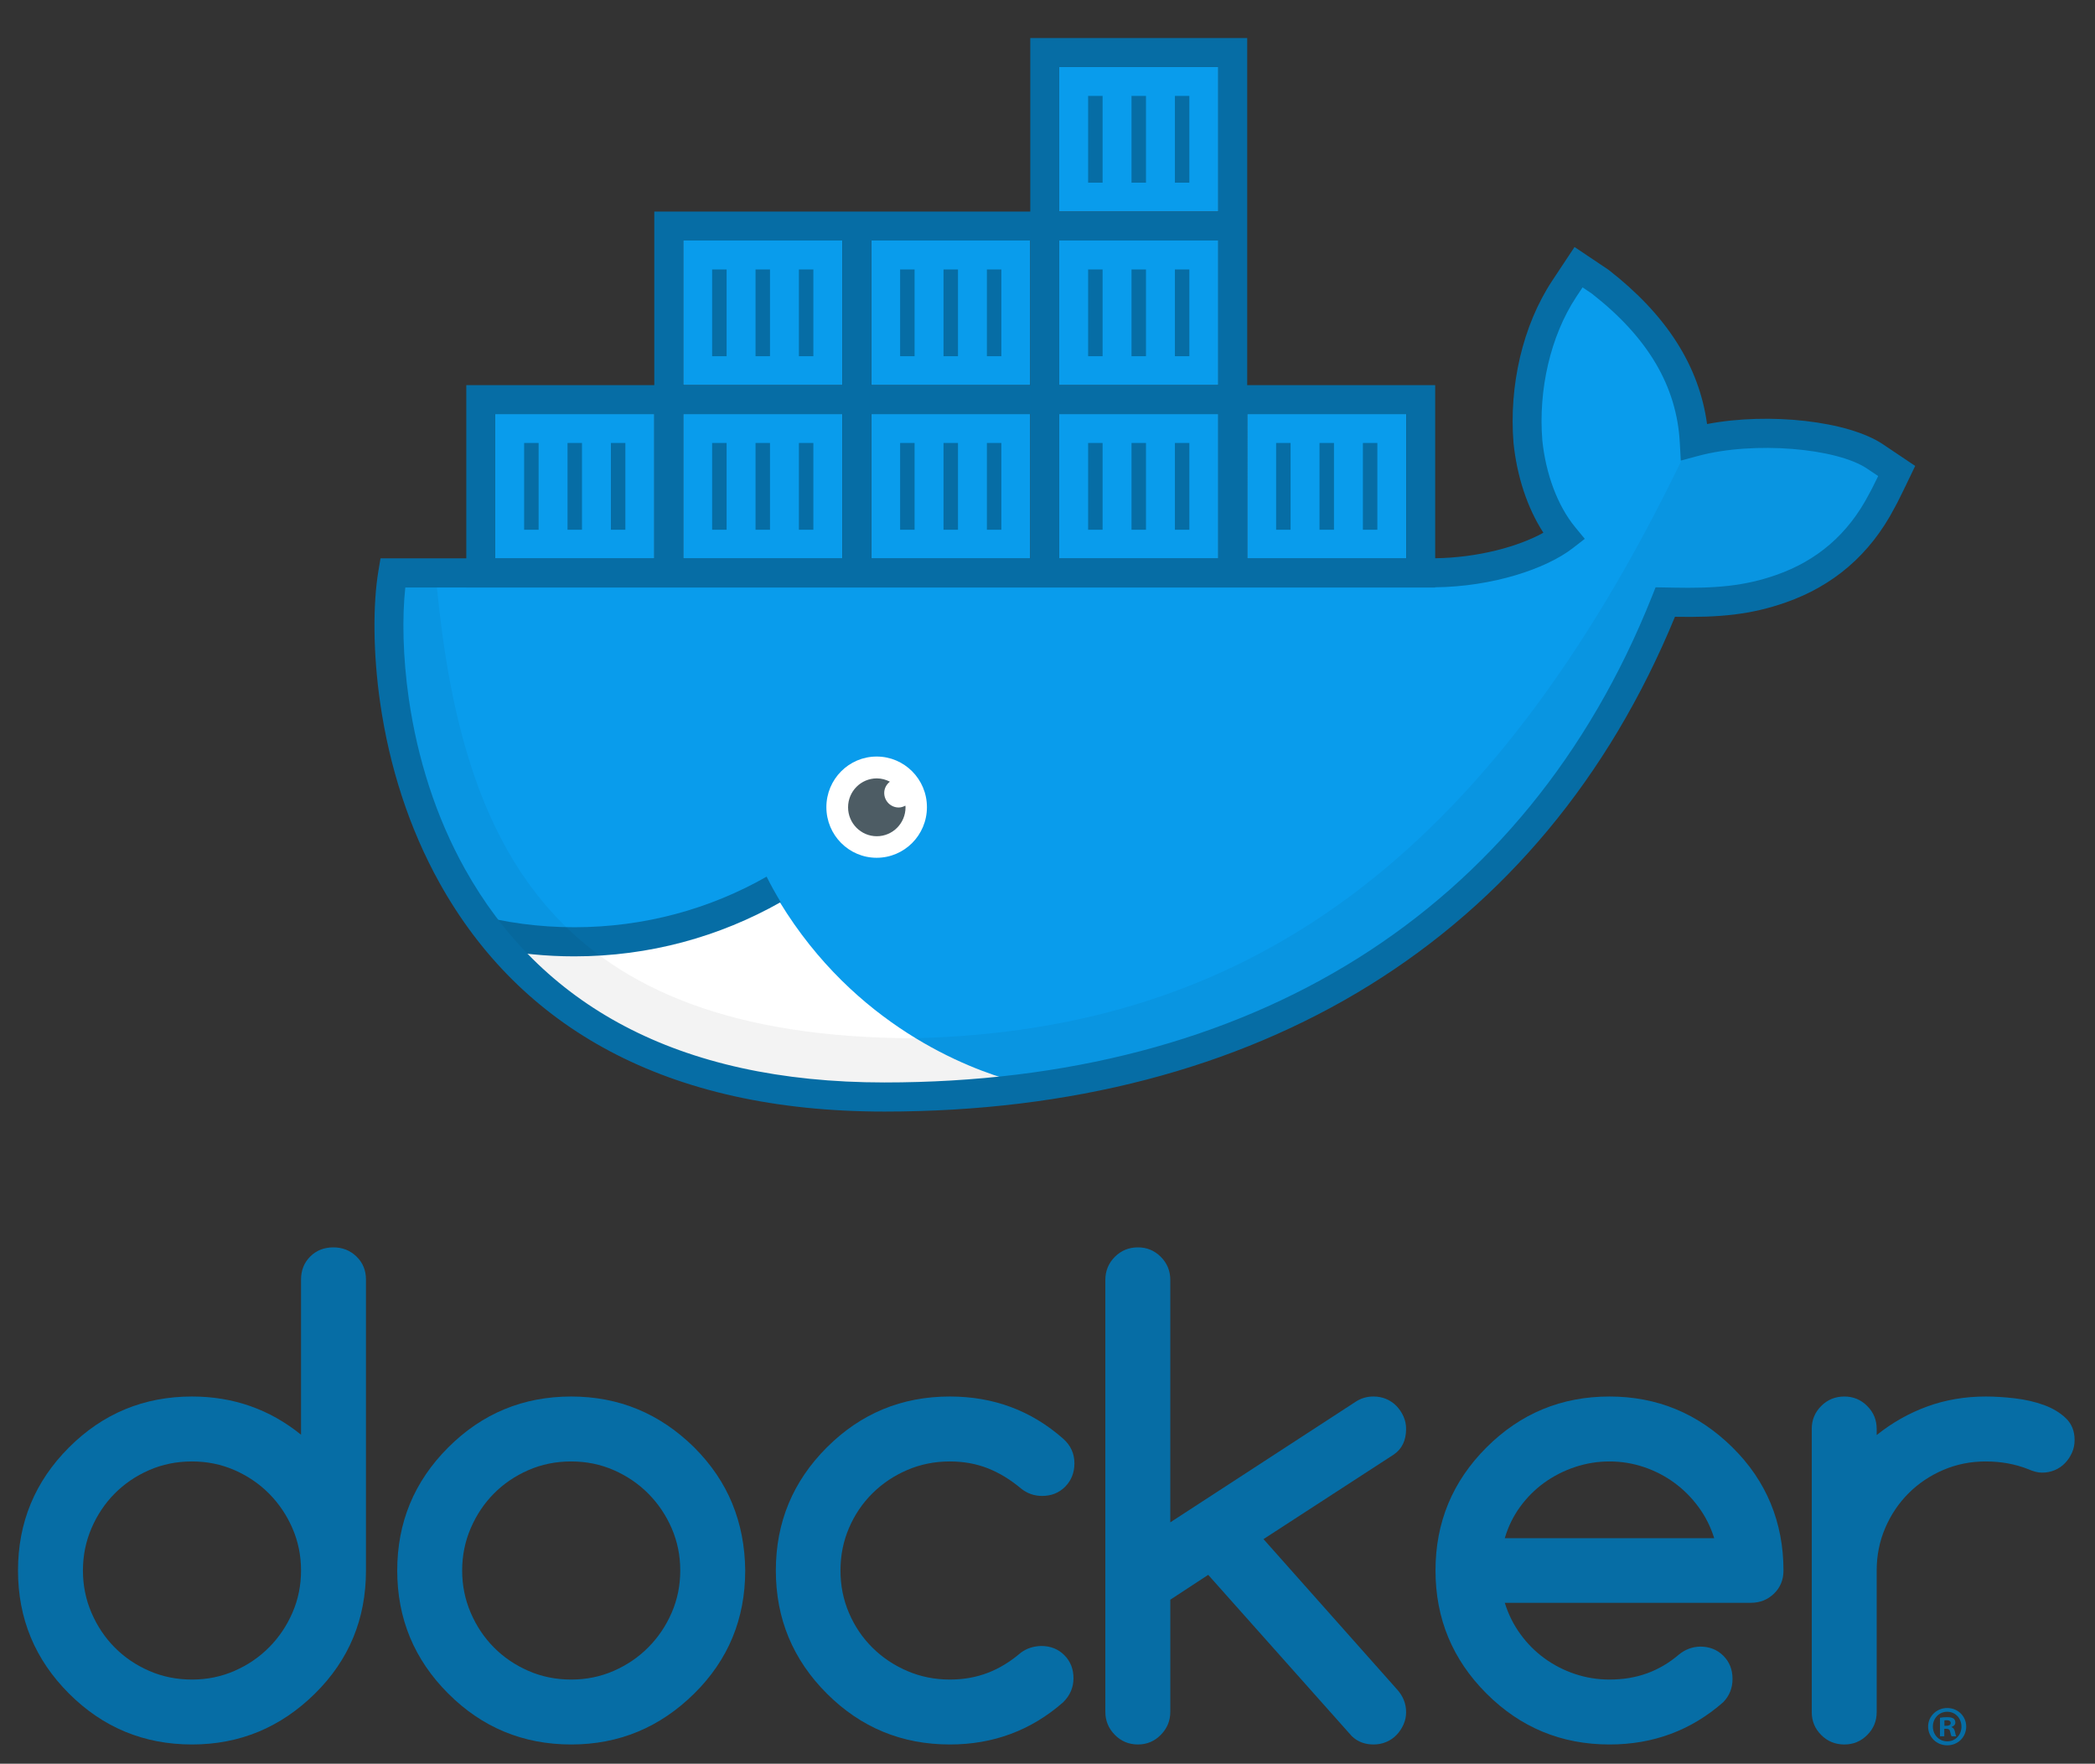 <?xml version="1.0" encoding="UTF-8" standalone="no"?>
<svg
   xmlns:dc="http://purl.org/dc/elements/1.1/"
   xmlns:cc="http://creativecommons.org/ns#"
   xmlns:rdf="http://www.w3.org/1999/02/22-rdf-syntax-ns#"
   xmlns:svg="http://www.w3.org/2000/svg"
   xmlns="http://www.w3.org/2000/svg"
   viewBox="0 0 430 362"
   height="362"
   width="430"
   xml:space="preserve"
   id="svg2"
   version="1.1"><rect x="0" y="0" width="430" height="362" fill="#333333" stroke="none"/><defs
     id="defs6"><clipPath
       id="clipPath36"
       clipPathUnits="userSpaceOnUse"><path
         id="path34"
         d="M 0,271.5 H 322.5 V 0 H 0 Z" /></clipPath><clipPath
       id="clipPath48"
       clipPathUnits="userSpaceOnUse"><path
         id="path46"
         d="m 78.256,125.631 c 13.628,-11.363 37.908,-32.807 77.934,-20.563 v 0 c -7.309,1.986 -24.552,8.631 -36.12,27.594 v 0 c -18.167,-6.301 -37.725,-7.212 -41.814,-7.031" /></clipPath><clipPath
       id="clipPath58"
       clipPathUnits="userSpaceOnUse"><path
         id="path56"
         d="M 0,271.5 H 322.5 V 0 H 0 Z" /></clipPath><clipPath
       id="clipPath78"
       clipPathUnits="userSpaceOnUse"><path
         id="path76"
         d="M 58.216,204.954 H 292.208 V 102.556 H 58.216 Z" /></clipPath></defs><g
     transform="matrix(1.333,0,0,-1.333,0,362)"
     id="g10"><path
       id="path12"
       style="fill:#099cec;fill-opacity:1;fill-rule:evenodd;stroke:none"
       d="m 129.692,207.815 h -24.493 v -22.267 h 24.493 z" /><path
       id="path14"
       style="fill:#099cec;fill-opacity:1;fill-rule:evenodd;stroke:none"
       d="M 100.746,207.815 H 76.253 v -22.267 h 24.493 z" /><path
       id="path16"
       style="fill:#099cec;fill-opacity:1;fill-rule:evenodd;stroke:none"
       d="m 158.639,207.815 h -24.493 v -22.267 h 24.493 z" /><path
       id="path18"
       style="fill:#099cec;fill-opacity:1;fill-rule:evenodd;stroke:none"
       d="m 187.586,207.815 h -24.493 v -22.267 h 24.493 z" /><path
       id="path20"
       style="fill:#099cec;fill-opacity:1;fill-rule:evenodd;stroke:none"
       d="M 216.533,207.815 H 192.04 v -22.267 h 24.493 z" /><path
       id="path22"
       style="fill:#099cec;fill-opacity:1;fill-rule:evenodd;stroke:none"
       d="m 129.692,234.535 h -24.493 v -22.267 h 24.493 z" /><path
       id="path24"
       style="fill:#099cec;fill-opacity:1;fill-rule:evenodd;stroke:none"
       d="m 158.639,234.535 h -24.493 v -22.267 h 24.493 z" /><path
       id="path26"
       style="fill:#099cec;fill-opacity:1;fill-rule:evenodd;stroke:none"
       d="m 187.586,234.535 h -24.493 v -22.267 h 24.493 z" /><path
       id="path28"
       style="fill:#099cec;fill-opacity:1;fill-rule:evenodd;stroke:none"
       d="m 187.586,261.255 h -24.493 v -22.267 h 24.493 z" /><g
       id="g30"><g
         clip-path="url(#clipPath36)"
         id="g32"><g
           transform="translate(289.486,200.94)"
           id="g38"><path
             id="path40"
             style="fill:#099cec;fill-opacity:1;fill-rule:evenodd;stroke:none"
             d="m 0,0 c -5.027,3.384 -18.234,4.828 -27.838,2.242 -0.516,9.566 -5.449,17.627 -14.473,24.657 l -3.34,2.242 -2.227,-3.362 c -4.375,-6.642 -6.219,-15.491 -5.566,-23.537 0.515,-4.956 2.239,-10.529 5.566,-14.571 -2.549,-1.981 -10.473,-5.808 -21.153,-5.604 h -159.207 c -2.831,-16.812 2.017,-80.698 75.707,-80.698 54.706,0 99.658,24.602 120.24,76.215 6.772,-0.111 24.651,-1.214 33.4,15.691 0.213,0.285 2.227,4.483 2.227,4.483 z" /></g></g></g><g
       id="g42"><g
         clip-path="url(#clipPath48)"
         id="g44"><path
           id="path50"
           style="fill:#ffffff;fill-opacity:1;fill-rule:nonzero;stroke:none"
           d="m 67.123,90.272 h 100.2 v 53.523 h -100.2 z" /></g></g><g
       id="g52"><g
         clip-path="url(#clipPath58)"
         id="g54"><g
           transform="translate(118.041,136.585)"
           id="g60"><path
             id="path62"
             style="fill:#066da5;fill-opacity:1;fill-rule:evenodd;stroke:none"
             d="m 0,0 c -8.74,-4.987 -18.871,-7.79 -29.615,-7.79 -5.445,0 -10.718,0.725 -15.737,2.081 l 3.179,-5.341 c 4.062,-0.802 8.26,-1.223 12.558,-1.223 11.579,0 22.378,3.026 31.786,8.35 C 1.392,-2.634 0.668,-1.345 0,0" /></g><g
           transform="translate(134.985,139.492)"
           id="g64"><path
             id="path66"
             style="fill:#ffffff;fill-opacity:1;fill-rule:evenodd;stroke:none"
             d="m 0,0 c 4.275,0 7.741,3.489 7.741,7.793 0,4.305 -3.466,7.794 -7.741,7.794 -4.276,0 -7.742,-3.489 -7.742,-7.794 C -7.742,3.489 -4.276,0 0,0" /></g><g
           transform="translate(136.15,149.475)"
           id="g68"><path
             id="path70"
             style="fill:#4d5c64;fill-opacity:1;fill-rule:nonzero;stroke:none"
             d="m 0,0 c 0,0.714 0.353,1.322 0.87,1.732 -0.606,0.315 -1.284,0.509 -2.013,0.509 -2.443,0 -4.424,-1.993 -4.424,-4.453 0,-2.459 1.981,-4.454 4.424,-4.454 2.443,0 4.424,1.995 4.424,4.454 0,0.087 -0.021,0.17 -0.026,0.256 C 2.943,-2.123 2.604,-2.242 2.227,-2.242 0.997,-2.242 0,-1.238 0,0" /></g><g
           id="g72"><g
             id="g74" /><g
             id="g86"><g
               style="opacity:0.05"
               id="g84"
               clip-path="url(#clipPath78)"><g
                 id="g82"
                 transform="translate(288.845,201.336)"><path
                   id="path80"
                   style="fill:#000000;fill-opacity:1;fill-rule:evenodd;stroke:none"
                   d="m 0,0 c -5.011,3.362 -18.71,4.937 -27.862,2.276 l -2.043,-2.88 c -29.838,-61.757 -67.178,-87.864 -118.198,-89.026 -55.638,0.153 -69.56,29.489 -73.48,69.49 h -8.906 c -1.147,-16.812 3.145,-78.639 77.405,-78.639 54.776,0 99.866,24.545 120.686,76.103 6.791,-0.113 25.717,-0.113 34.068,16.812 l 1.693,3.584 z" /></g></g></g></g><path
           id="path88"
           style="fill:#066da5;fill-opacity:1;fill-rule:nonzero;stroke:none"
           d="m 80.706,190.001 h 2.227 v 13.36 h -2.227 z" /><path
           id="path90"
           style="fill:#066da5;fill-opacity:1;fill-rule:nonzero;stroke:none"
           d="m 87.386,190.001 h 2.227 v 13.36 h -2.227 z" /><path
           id="path92"
           style="fill:#066da5;fill-opacity:1;fill-rule:nonzero;stroke:none"
           d="m 94.066,190.001 h 2.227 v 13.36 h -2.227 z" /><path
           id="path94"
           style="fill:#066da5;fill-opacity:1;fill-rule:nonzero;stroke:none"
           d="m 109.652,190.001 h 2.227 v 13.36 h -2.227 z" /><path
           id="path96"
           style="fill:#066da5;fill-opacity:1;fill-rule:nonzero;stroke:none"
           d="m 116.333,190.001 h 2.227 v 13.36 h -2.227 z" /><path
           id="path98"
           style="fill:#066da5;fill-opacity:1;fill-rule:nonzero;stroke:none"
           d="m 123.013,190.001 h 2.227 v 13.36 h -2.227 z" /><path
           id="path100"
           style="fill:#066da5;fill-opacity:1;fill-rule:nonzero;stroke:none"
           d="m 138.599,190.001 h 2.227 v 13.36 h -2.227 z" /><path
           id="path102"
           style="fill:#066da5;fill-opacity:1;fill-rule:nonzero;stroke:none"
           d="m 145.279,190.001 h 2.227 v 13.36 h -2.227 z" /><path
           id="path104"
           style="fill:#066da5;fill-opacity:1;fill-rule:nonzero;stroke:none"
           d="m 151.959,190.001 h 2.227 v 13.36 h -2.227 z" /><path
           id="path106"
           style="fill:#066da5;fill-opacity:1;fill-rule:nonzero;stroke:none"
           d="m 167.546,190.001 h 2.227 v 13.36 h -2.227 z" /><path
           id="path108"
           style="fill:#066da5;fill-opacity:1;fill-rule:nonzero;stroke:none"
           d="m 174.226,190.001 h 2.227 v 13.36 h -2.227 z" /><path
           id="path110"
           style="fill:#066da5;fill-opacity:1;fill-rule:nonzero;stroke:none"
           d="m 180.906,190.001 h 2.227 v 13.36 h -2.227 z" /><path
           id="path112"
           style="fill:#066da5;fill-opacity:1;fill-rule:nonzero;stroke:none"
           d="m 196.493,190.001 h 2.227 v 13.36 h -2.227 z" /><path
           id="path114"
           style="fill:#066da5;fill-opacity:1;fill-rule:nonzero;stroke:none"
           d="m 203.173,190.001 h 2.227 v 13.36 h -2.227 z" /><path
           id="path116"
           style="fill:#066da5;fill-opacity:1;fill-rule:nonzero;stroke:none"
           d="m 209.853,190.001 h 2.227 v 13.36 h -2.227 z" /><path
           id="path118"
           style="fill:#066da5;fill-opacity:1;fill-rule:nonzero;stroke:none"
           d="m 116.333,216.722 h 2.227 v 13.36 h -2.227 z" /><path
           id="path120"
           style="fill:#066da5;fill-opacity:1;fill-rule:nonzero;stroke:none"
           d="m 123.013,216.722 h 2.227 v 13.36 h -2.227 z" /><path
           id="path122"
           style="fill:#066da5;fill-opacity:1;fill-rule:nonzero;stroke:none"
           d="m 138.599,216.722 h 2.227 v 13.36 h -2.227 z" /><path
           id="path124"
           style="fill:#066da5;fill-opacity:1;fill-rule:nonzero;stroke:none"
           d="m 145.279,216.722 h 2.227 v 13.36 h -2.227 z" /><path
           id="path126"
           style="fill:#066da5;fill-opacity:1;fill-rule:nonzero;stroke:none"
           d="m 151.959,216.722 h 2.227 v 13.36 h -2.227 z" /><path
           id="path128"
           style="fill:#066da5;fill-opacity:1;fill-rule:nonzero;stroke:none"
           d="m 167.546,216.722 h 2.227 v 13.36 h -2.227 z" /><path
           id="path130"
           style="fill:#066da5;fill-opacity:1;fill-rule:nonzero;stroke:none"
           d="m 174.226,216.722 h 2.227 v 13.36 h -2.227 z" /><path
           id="path132"
           style="fill:#066da5;fill-opacity:1;fill-rule:nonzero;stroke:none"
           d="m 180.906,216.722 h 2.227 v 13.36 h -2.227 z" /><path
           id="path134"
           style="fill:#066da5;fill-opacity:1;fill-rule:nonzero;stroke:none"
           d="m 174.226,243.441 h 2.227 v 13.36 h -2.227 z" /><path
           id="path136"
           style="fill:#066da5;fill-opacity:1;fill-rule:nonzero;stroke:none"
           d="m 167.546,243.441 h 2.227 v 13.36 h -2.227 z" /><path
           id="path138"
           style="fill:#066da5;fill-opacity:1;fill-rule:nonzero;stroke:none"
           d="m 180.906,243.441 h 2.227 v 13.36 h -2.227 z" /><path
           id="path140"
           style="fill:#066da5;fill-opacity:1;fill-rule:nonzero;stroke:none"
           d="m 109.652,216.722 h 2.227 v 13.36 h -2.227 z" /><g
           transform="translate(45.037,23.268)"
           id="g142"><path
             id="path144"
             style="fill:#066da5;fill-opacity:1;fill-rule:nonzero;stroke:none"
             d="m 0,0 c -0.877,-2.026 -2.073,-3.803 -3.587,-5.332 -1.515,-1.532 -3.293,-2.746 -5.333,-3.637 -2.042,-0.895 -4.226,-1.341 -6.556,-1.341 -2.36,0 -4.56,0.446 -6.602,1.341 -2.042,0.891 -3.812,2.096 -5.308,3.612 -1.501,1.514 -2.688,3.291 -3.565,5.333 -0.877,2.04 -1.316,4.211 -1.316,6.506 0,2.296 0.439,4.465 1.316,6.506 0.877,2.04 2.064,3.819 3.565,5.336 1.496,1.511 3.266,2.716 5.308,3.611 2.042,0.891 4.242,1.338 6.602,1.338 2.33,0 4.514,-0.447 6.556,-1.338 2.04,-0.895 3.818,-2.106 5.333,-3.636 C -2.073,16.767 -0.877,14.99 0,12.964 0.877,10.938 1.316,8.778 1.316,6.482 1.316,4.187 0.877,2.024 0,0 M 6.292,56.235 C 4.856,56.235 3.667,55.763 2.728,54.823 1.786,53.881 1.316,52.695 1.316,51.261 V 27.389 c -4.848,3.923 -10.445,5.882 -16.792,5.882 -7.399,0 -13.713,-2.614 -18.944,-7.844 -5.23,-5.233 -7.845,-11.546 -7.845,-18.945 0,-7.399 2.615,-13.713 7.845,-18.944 5.231,-5.23 11.545,-7.845 18.944,-7.845 7.335,0 13.65,2.615 18.945,7.845 5.231,5.168 7.845,11.483 7.845,18.944 v 44.779 c 0,1.434 -0.486,2.62 -1.459,3.562 -0.973,0.94 -2.16,1.412 -3.563,1.412" /></g><g
           transform="translate(103.431,23.268)"
           id="g146"><path
             id="path148"
             style="fill:#066da5;fill-opacity:1;fill-rule:nonzero;stroke:none"
             d="m 0,0 c -0.877,-2.026 -2.075,-3.803 -3.589,-5.332 -1.515,-1.532 -3.294,-2.746 -5.333,-3.637 -2.042,-0.895 -4.226,-1.341 -6.556,-1.341 -2.36,0 -4.56,0.446 -6.6,1.341 -2.042,0.891 -3.812,2.096 -5.31,3.612 -1.501,1.514 -2.688,3.291 -3.565,5.333 -0.877,2.04 -1.316,4.211 -1.316,6.506 0,2.296 0.439,4.465 1.316,6.506 0.877,2.04 2.064,3.819 3.565,5.336 1.498,1.511 3.268,2.716 5.31,3.611 2.04,0.891 4.24,1.338 6.6,1.338 2.33,0 4.514,-0.447 6.556,-1.338 2.039,-0.895 3.818,-2.106 5.333,-3.636 C -2.075,16.767 -0.877,14.99 0,12.964 0.875,10.938 1.313,8.778 1.313,6.482 1.313,4.187 0.875,2.024 0,0 m 3.467,25.427 c -5.295,5.23 -11.61,7.844 -18.945,7.844 -7.399,0 -13.714,-2.614 -18.942,-7.844 -5.233,-5.233 -7.847,-11.546 -7.847,-18.945 0,-7.399 2.614,-13.713 7.847,-18.944 5.228,-5.23 11.543,-7.845 18.942,-7.845 7.335,0 13.65,2.615 18.945,7.845 5.23,5.168 7.847,11.483 7.847,18.944 -0.034,3.699 -0.695,7.128 -1.986,10.285 -1.292,3.158 -3.245,6.044 -5.861,8.66" /></g><g
           transform="translate(216.506,51.565)"
           id="g150"><path
             id="path152"
             style="fill:#066da5;fill-opacity:1;fill-rule:nonzero;stroke:none"
             d="m 0,0 c 0,0.67 -0.134,1.307 -0.405,1.913 -0.272,0.606 -0.631,1.14 -1.078,1.603 -0.448,0.461 -0.973,0.819 -1.579,1.078 -0.605,0.254 -1.26,0.381 -1.961,0.381 -0.989,0 -1.882,-0.257 -2.679,-0.765 L -36.308,-14.4 v 37.315 c 0,1.402 -0.488,2.589 -1.461,3.564 -0.971,0.972 -2.144,1.459 -3.516,1.459 -1.405,0 -2.592,-0.487 -3.563,-1.459 -0.973,-0.975 -1.46,-2.162 -1.46,-3.564 V -43.58 c 0,-1.372 0.487,-2.555 1.46,-3.541 0.971,-0.988 2.158,-1.483 3.563,-1.483 1.372,0 2.545,0.495 3.516,1.483 0.973,0.986 1.461,2.169 1.461,3.541 v 17.269 l 5.836,3.826 22.102,-24.828 c 0.891,-0.861 2.008,-1.291 3.347,-1.291 0.701,0 1.356,0.127 1.961,0.383 0.606,0.254 1.131,0.613 1.579,1.075 0.447,0.461 0.806,0.999 1.078,1.604 0.271,0.604 0.405,1.244 0.405,1.912 0,1.308 -0.463,2.472 -1.387,3.494 L -21.958,-16.983 -1.913,-3.97 C -0.639,-3.108 0,-1.788 0,0" /></g><g
           transform="translate(134.34,41.638)"
           id="g154"><path
             id="path156"
             style="fill:#066da5;fill-opacity:1;fill-rule:nonzero;stroke:none"
             d="m 0,0 c 1.529,1.514 3.315,2.71 5.357,3.587 2.042,0.878 4.226,1.316 6.556,1.316 2.104,0 4.047,-0.351 5.836,-1.05 1.783,-0.704 3.491,-1.742 5.117,-3.111 0.957,-0.766 2.041,-1.149 3.253,-1.149 1.436,0 2.623,0.479 3.565,1.436 0.939,0.957 1.411,2.153 1.411,3.587 0,1.499 -0.574,2.759 -1.723,3.781 -4.912,4.335 -10.73,6.504 -17.459,6.504 -7.402,0 -13.717,-2.614 -18.945,-7.844 -5.231,-5.233 -7.847,-11.546 -7.847,-18.945 0,-7.399 2.616,-13.714 7.847,-18.944 5.228,-5.231 11.543,-7.845 18.945,-7.845 6.695,0 12.516,2.168 17.459,6.506 1.053,1.054 1.579,2.278 1.579,3.683 0,1.436 -0.472,2.623 -1.41,3.565 -0.942,0.94 -2.131,1.412 -3.565,1.412 -1.211,-0.034 -2.265,-0.384 -3.157,-1.053 -1.594,-1.372 -3.287,-2.401 -5.07,-3.086 -1.789,-0.686 -3.732,-1.03 -5.836,-1.03 -2.33,0 -4.514,0.44 -6.556,1.317 -2.042,0.877 -3.828,2.073 -5.357,3.587 -1.532,1.514 -2.737,3.294 -3.612,5.335 -0.877,2.04 -1.316,4.224 -1.316,6.553 0,2.326 0.439,4.513 1.316,6.555 0.875,2.04 2.08,3.817 3.612,5.333" /></g><g
           transform="translate(318.099,53.192)"
           id="g158"><path
             id="path160"
             style="fill:#066da5;fill-opacity:1;fill-rule:nonzero;stroke:none"
             d="m 0,0 c -0.894,0.859 -2.018,1.536 -3.371,2.033 -1.357,0.492 -2.84,0.837 -4.449,1.029 -1.613,0.191 -3.119,0.285 -4.523,0.285 -3.188,0 -6.187,-0.511 -8.993,-1.53 -2.806,-1.022 -5.404,-2.487 -7.798,-4.402 v 0.957 c 0,1.37 -0.485,2.543 -1.459,3.516 -0.97,0.973 -2.146,1.459 -3.515,1.459 -1.406,0 -2.592,-0.486 -3.566,-1.459 -0.971,-0.973 -1.458,-2.146 -1.458,-3.516 v -43.63 c 0,-1.371 0.487,-2.542 1.458,-3.515 0.974,-0.973 2.16,-1.458 3.566,-1.458 1.369,0 2.545,0.485 3.515,1.458 0.974,0.973 1.459,2.144 1.459,3.515 v 21.816 c 0,2.326 0.441,4.513 1.316,6.555 0.878,2.039 2.073,3.816 3.588,5.332 1.515,1.514 3.293,2.71 5.334,3.588 2.04,0.877 4.224,1.316 6.553,1.316 2.361,0 4.545,-0.399 6.556,-1.196 0.795,-0.352 1.498,-0.526 2.103,-0.526 0.7,0 1.355,0.125 1.962,0.383 0.604,0.254 1.132,0.613 1.579,1.076 0.446,0.461 0.804,0.995 1.076,1.603 0.271,0.603 0.407,1.258 0.407,1.962 C 1.34,-1.979 0.893,-0.862 0,0" /></g><g
           transform="translate(231.703,34.727)"
           id="g162"><path
             id="path164"
             style="fill:#066da5;fill-opacity:1;fill-rule:nonzero;stroke:none"
             d="m 0,0 c 0.508,1.752 1.292,3.353 2.343,4.807 1.053,1.45 2.296,2.694 3.731,3.732 1.437,1.033 3.016,1.842 4.737,2.416 1.721,0.572 3.491,0.859 5.31,0.859 1.817,0 3.578,-0.287 5.284,-0.859 1.706,-0.574 3.271,-1.383 4.688,-2.416 1.42,-1.038 2.665,-2.282 3.731,-3.732 C 30.896,3.353 31.699,1.752 32.242,0 Z m 35.065,13.968 c -5.296,5.23 -11.611,7.844 -18.944,7.844 -7.401,0 -13.716,-2.614 -18.944,-7.844 -5.233,-5.233 -7.847,-11.546 -7.847,-18.945 0,-7.399 2.614,-13.713 7.847,-18.944 5.228,-5.23 11.543,-7.845 18.944,-7.845 6.727,0 12.564,2.168 17.509,6.506 0.957,0.987 1.435,2.183 1.435,3.587 0,1.437 -0.471,2.623 -1.414,3.566 -0.939,0.939 -2.126,1.411 -3.562,1.411 -1.242,-0.033 -2.345,-0.45 -3.3,-1.244 -1.501,-1.277 -3.128,-2.234 -4.881,-2.871 -1.757,-0.639 -3.682,-0.958 -5.787,-0.958 -1.852,0 -3.629,0.289 -5.337,0.863 -1.704,0.574 -3.268,1.378 -4.687,2.416 -1.418,1.035 -2.655,2.277 -3.705,3.731 -1.054,1.45 -1.853,3.053 -2.392,4.808 h 37.887 c 1.4,0 2.59,0.47 3.562,1.412 0.974,0.939 1.461,2.128 1.461,3.562 0,3.699 -0.656,7.135 -1.961,10.31 -1.309,3.173 -3.271,6.052 -5.884,8.635" /></g><g
           transform="translate(273.526,183.048)"
           id="g166"><path
             id="path168"
             style="fill:#066da5;fill-opacity:1;fill-rule:nonzero;stroke:none"
             d="m 0,0 c -4.874,-1.713 -9.291,-2.097 -15.913,-1.96 -0.066,10e-4 -0.481,0.01 -1.158,0.023 l -1.533,0.025 -0.57,-1.431 c -19.48,-48.848 -62.017,-74.809 -118.174,-74.809 -32.102,0 -53.05,12.157 -64.607,32.9 -4.46,8.003 -7.295,16.985 -8.625,26.178 -0.921,6.377 -1.046,12.564 -0.538,17.137 h 9.39 v -0.016 h 28.947 4.454 24.493 4.454 24.493 4.453 24.494 4.453 28.947 v 0.043 c 8.82,0.099 17.066,2.828 21.206,6.044 l 1.825,1.418 -1.471,1.787 c -2.758,3.35 -4.535,8.259 -5.067,13.374 -0.632,7.804 1.26,16.071 5.208,22.064 l 0.988,1.493 1.422,-0.954 c 8.644,-6.753 13.081,-14.254 13.551,-22.959 l 0.149,-2.757 2.65,0.714 c 8.671,2.335 21.366,1.195 26.024,-1.94 l 1.722,-1.156 C 15.587,15.055 15.509,14.894 15.399,14.67 15.124,14.108 14.89,13.635 14.71,13.28 14.612,13.087 14.533,12.933 14.317,12.549 11.013,6.162 6.157,2.165 0,0 m -197.274,24.767 h 24.493 V 2.546 h -24.493 z m 28.947,0 h 24.493 V 2.546 h -24.493 z m 0,26.72 h 24.493 V 29.22 h -24.493 z m 28.947,-26.72 h 24.493 V 2.546 h -24.493 z m 0,26.72 h 24.493 V 29.22 h -24.493 z m 28.946,-26.72 h 24.493 V 2.546 h -24.493 z m 0,26.72 h 24.493 V 29.22 h -24.493 z m 0,26.72 h 24.493 V 55.94 h -24.493 z m 28.947,-53.44 h 24.493 V 2.546 H -81.487 Z M 18.227,10.398 c 0.214,0.357 0.53,0.99 1.201,2.359 0.242,0.495 0.5,1.026 0.756,1.556 0.089,0.186 0.172,0.358 0.34,0.708 l 0.843,1.757 -4.948,3.324 c -5.349,3.6 -17.544,4.957 -27.1,3.126 -1.232,9.007 -6.283,16.825 -15.146,23.73 l -5.258,3.529 -3.462,-5.227 c -4.527,-6.873 -6.648,-16.142 -5.933,-24.963 0.525,-5.059 2.089,-9.939 4.598,-13.803 C -39.67,4.381 -45.891,2.653 -52.54,2.564 V 29.22 h -28.947 v 22.267 4.453 26.721 h -33.4 V 55.94 h -24.493 -4.454 -28.947 V 29.22 h -28.947 V 2.546 h -11.327 -1.881 L -215.25,0.68 c -0.868,-5.15 -0.855,-12.662 0.264,-20.4 1.403,-9.71 4.404,-19.213 9.147,-27.725 12.35,-22.168 34.789,-35.19 68.491,-35.19 57.346,0 101.274,26.476 121.725,76.185 6.909,-0.124 11.685,0.317 17.092,2.218 7.163,2.518 12.907,7.235 16.758,14.63" /></g><g
           transform="translate(299.392,5.842)"
           id="g170"><path
             id="path172"
             style="fill:#066da5;fill-opacity:1;fill-rule:nonzero;stroke:none"
             d="M 0,0 H 0.312 C 0.679,0 0.975,0.122 0.975,0.419 0.975,0.68 0.783,0.854 0.365,0.854 0.191,0.854 0.069,0.837 0,0.819 Z M -0.018,-1.618 H -0.68 v 2.854 c 0.262,0.053 0.627,0.088 1.098,0.088 0.54,0 0.782,-0.088 0.992,-0.21 0.155,-0.12 0.277,-0.346 0.277,-0.626 0,-0.313 -0.244,-0.557 -0.59,-0.661 v -0.035 c 0.277,-0.104 0.434,-0.313 0.521,-0.695 0.088,-0.436 0.139,-0.61 0.21,-0.715 H 1.113 c -0.086,0.105 -0.138,0.366 -0.226,0.697 -0.051,0.314 -0.226,0.452 -0.591,0.452 h -0.314 z m -1.758,1.498 c 0,-1.272 0.941,-2.28 2.228,-2.28 1.254,0 2.175,1.008 2.175,2.261 0,1.272 -0.921,2.298 -2.192,2.298 -1.27,0 -2.211,-1.026 -2.211,-2.279 m 5.134,0 c 0,-1.62 -1.269,-2.89 -2.923,-2.89 -1.636,0 -2.941,1.27 -2.941,2.89 0,1.583 1.305,2.854 2.941,2.854 1.654,0 2.923,-1.271 2.923,-2.854" /></g></g></g></g></svg>